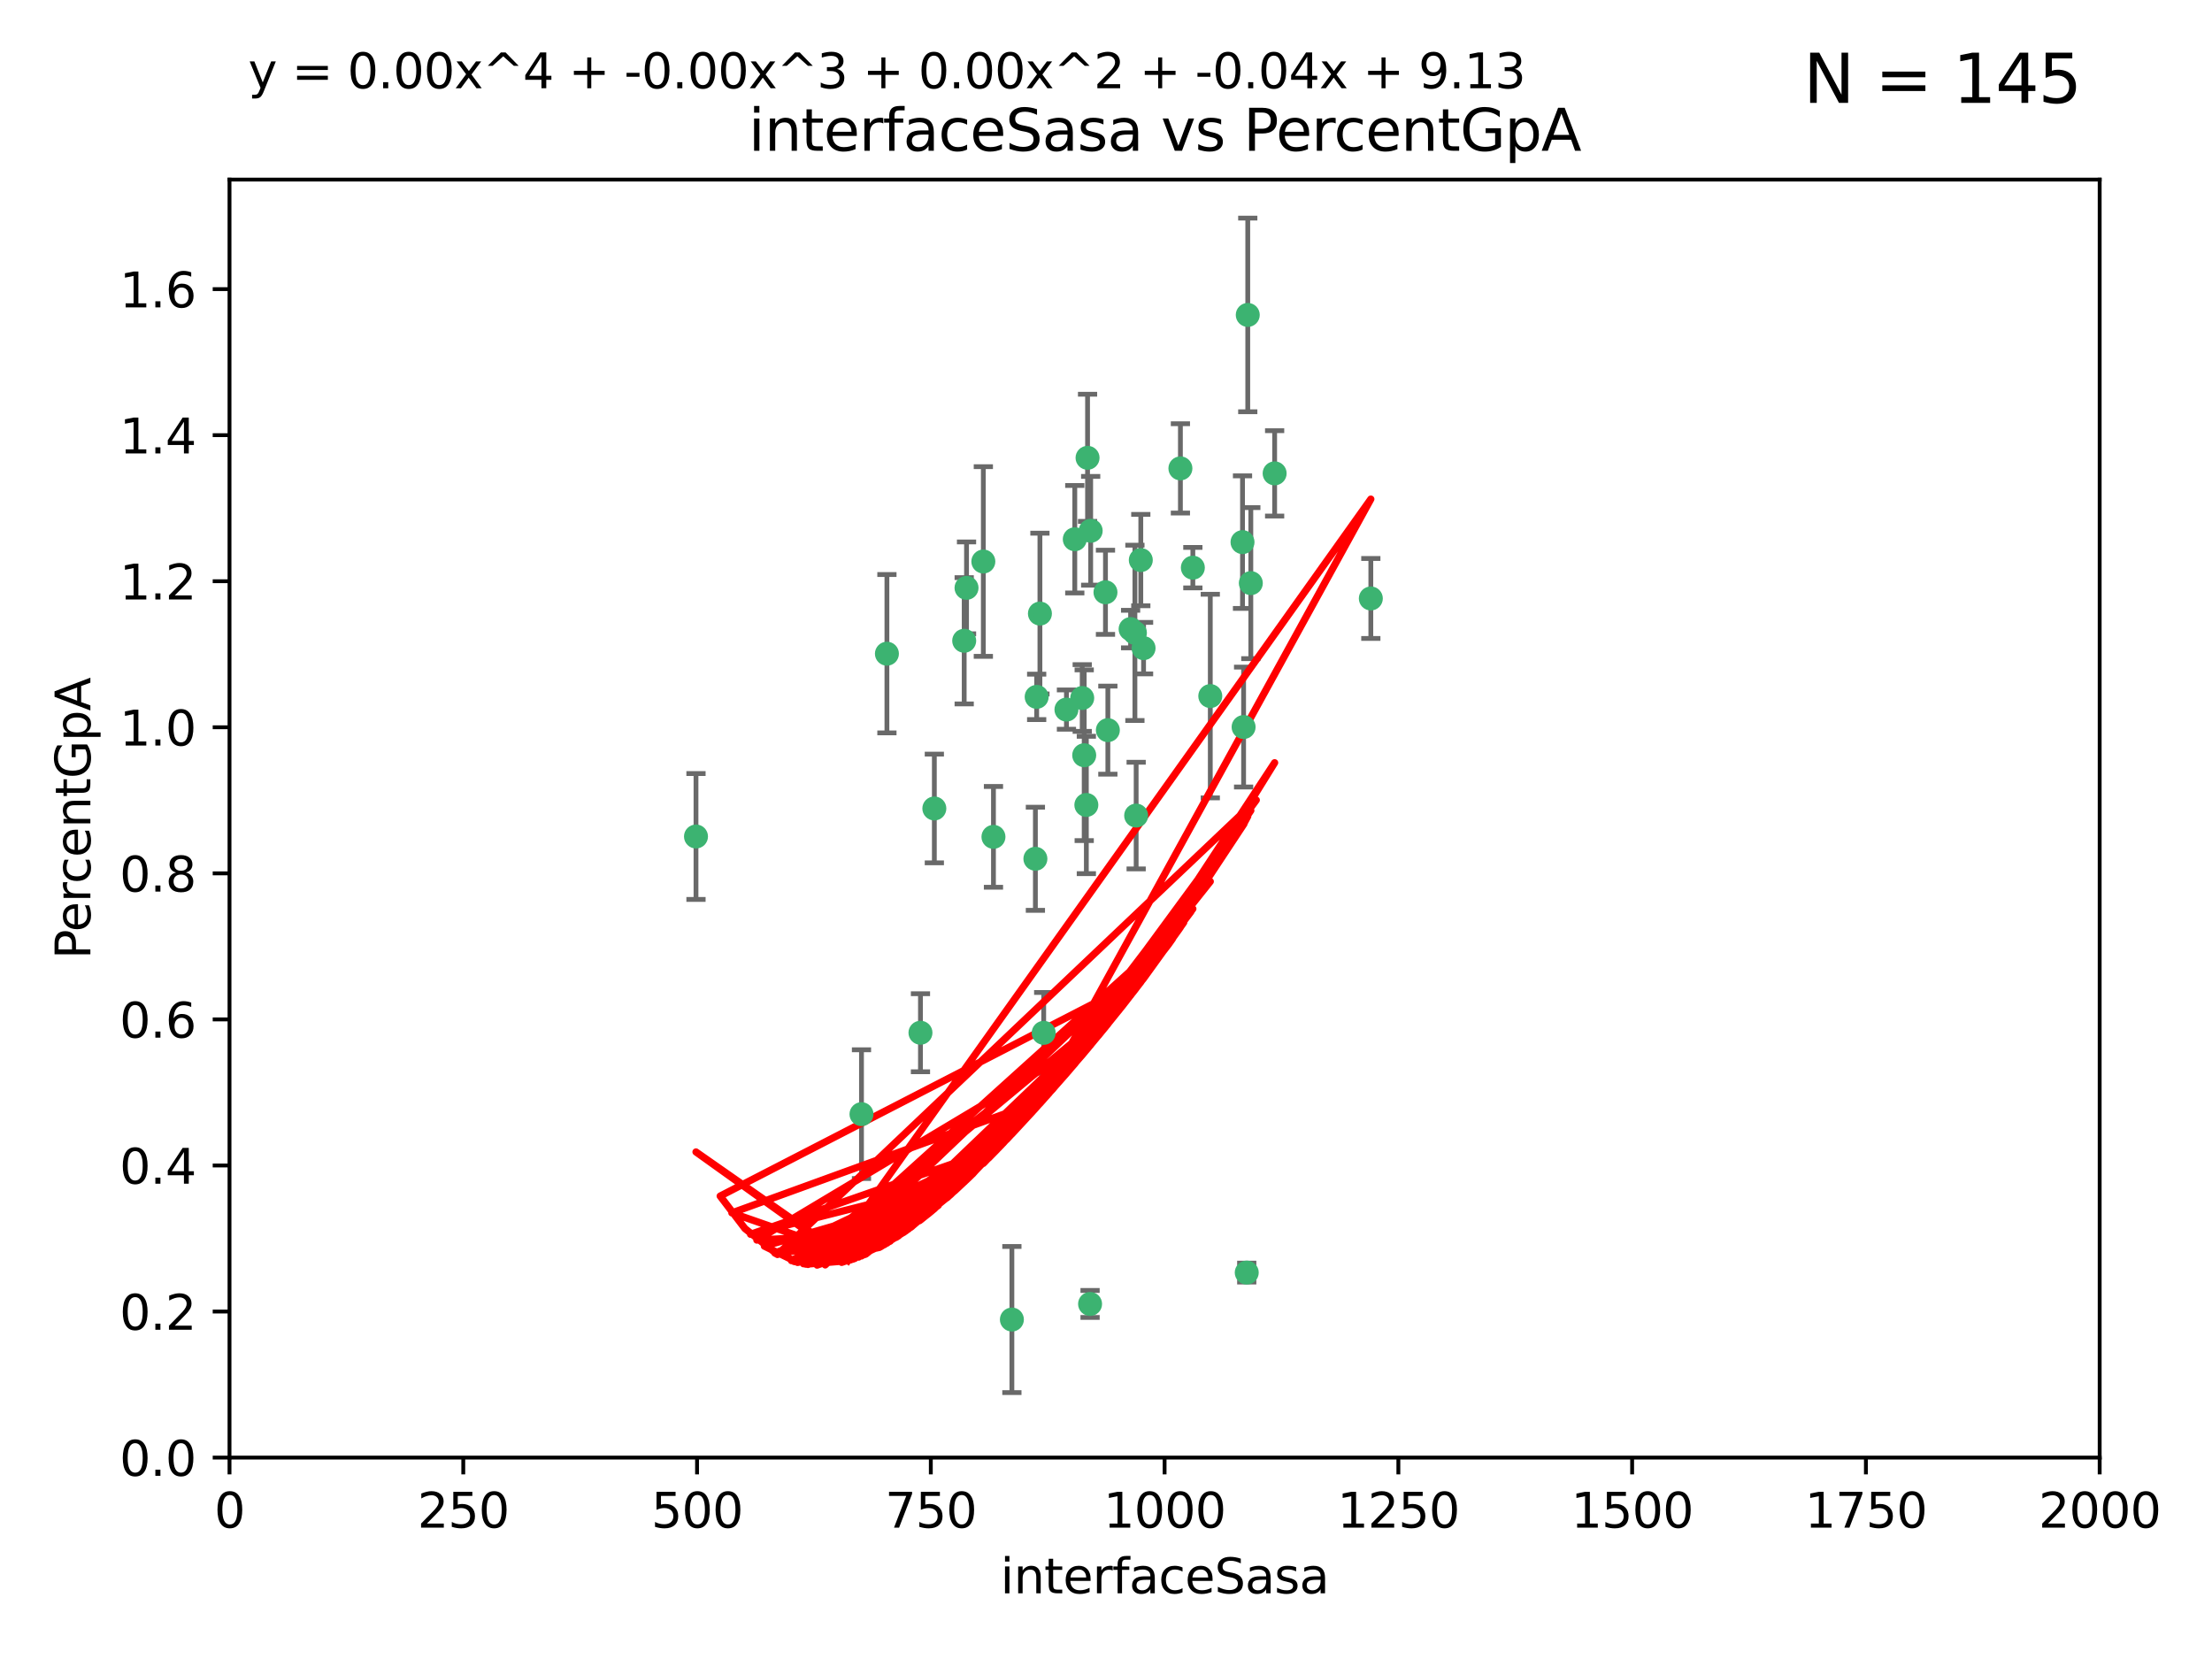 <?xml version="1.0" encoding="utf-8" standalone="no"?>
<!DOCTYPE svg PUBLIC "-//W3C//DTD SVG 1.1//EN"
  "http://www.w3.org/Graphics/SVG/1.1/DTD/svg11.dtd">
<svg xmlns:xlink="http://www.w3.org/1999/xlink" width="460.8pt" height="345.6pt" viewBox="0 0 460.8 345.6" xmlns="http://www.w3.org/2000/svg" version="1.1">
 <defs>
  <style type="text/css">*{stroke-linejoin: round; stroke-linecap: butt}</style>
 </defs>
 <g id="figure_1">
  <g id="patch_1">
   <path d="M 0 345.6 
L 460.8 345.6 
L 460.8 0 
L 0 0 
z
" style="fill: #ffffff"/>
  </g>
  <g id="axes_1">
   <g id="patch_2">
    <path d="M 47.81 303.64 
L 437.4 303.64 
L 437.4 37.411 
L 47.81 37.411 
z
" style="fill: #ffffff"/>
   </g>
   <g id="PathCollection_1">
    <defs>
     <path id="m5e279337bb" d="M 0 1.118 
C 0.297 1.118 0.581 1 0.791 0.791 
C 1 0.581 1.118 0.297 1.118 0 
C 1.118 -0.297 1 -0.581 0.791 -0.791 
C 0.581 -1 0.297 -1.118 0 -1.118 
C -0.297 -1.118 -0.581 -1 -0.791 -0.791 
C -1 -0.581 -1.118 -0.297 -1.118 0 
C -1.118 0.297 -1 0.581 -0.791 0.791 
C -0.581 1 -0.297 1.118 0 1.118 
z
" style="stroke: #3cb371"/>
    </defs>
    <g clip-path="url(#pf3e5e3f067)">
     <use xlink:href="#m5e279337bb" x="258.839" y="112.935" style="fill: #3cb371; stroke: #3cb371"/>
     <use xlink:href="#m5e279337bb" x="235.526" y="131.048" style="fill: #3cb371; stroke: #3cb371"/>
     <use xlink:href="#m5e279337bb" x="265.53" y="98.611" style="fill: #3cb371; stroke: #3cb371"/>
     <use xlink:href="#m5e279337bb" x="225.86" y="157.33" style="fill: #3cb371; stroke: #3cb371"/>
     <use xlink:href="#m5e279337bb" x="259.065" y="151.457" style="fill: #3cb371; stroke: #3cb371"/>
     <use xlink:href="#m5e279337bb" x="259.932" y="65.606" style="fill: #3cb371; stroke: #3cb371"/>
     <use xlink:href="#m5e279337bb" x="216.635" y="127.82" style="fill: #3cb371; stroke: #3cb371"/>
     <use xlink:href="#m5e279337bb" x="222.161" y="147.818" style="fill: #3cb371; stroke: #3cb371"/>
     <use xlink:href="#m5e279337bb" x="238.226" y="135.021" style="fill: #3cb371; stroke: #3cb371"/>
     <use xlink:href="#m5e279337bb" x="236.422" y="131.834" style="fill: #3cb371; stroke: #3cb371"/>
     <use xlink:href="#m5e279337bb" x="226.558" y="95.371" style="fill: #3cb371; stroke: #3cb371"/>
     <use xlink:href="#m5e279337bb" x="248.492" y="118.255" style="fill: #3cb371; stroke: #3cb371"/>
     <use xlink:href="#m5e279337bb" x="223.897" y="112.334" style="fill: #3cb371; stroke: #3cb371"/>
     <use xlink:href="#m5e279337bb" x="225.446" y="145.408" style="fill: #3cb371; stroke: #3cb371"/>
     <use xlink:href="#m5e279337bb" x="230.29" y="123.385" style="fill: #3cb371; stroke: #3cb371"/>
     <use xlink:href="#m5e279337bb" x="200.86" y="133.482" style="fill: #3cb371; stroke: #3cb371"/>
     <use xlink:href="#m5e279337bb" x="217.42" y="215.161" style="fill: #3cb371; stroke: #3cb371"/>
     <use xlink:href="#m5e279337bb" x="237.649" y="116.673" style="fill: #3cb371; stroke: #3cb371"/>
     <use xlink:href="#m5e279337bb" x="259.72" y="265.1" style="fill: #3cb371; stroke: #3cb371"/>
     <use xlink:href="#m5e279337bb" x="204.848" y="116.973" style="fill: #3cb371; stroke: #3cb371"/>
     <use xlink:href="#m5e279337bb" x="245.901" y="97.572" style="fill: #3cb371; stroke: #3cb371"/>
     <use xlink:href="#m5e279337bb" x="285.569" y="124.669" style="fill: #3cb371; stroke: #3cb371"/>
     <use xlink:href="#m5e279337bb" x="215.957" y="145.171" style="fill: #3cb371; stroke: #3cb371"/>
     <use xlink:href="#m5e279337bb" x="194.641" y="168.419" style="fill: #3cb371; stroke: #3cb371"/>
     <use xlink:href="#m5e279337bb" x="191.75" y="215.139" style="fill: #3cb371; stroke: #3cb371"/>
     <use xlink:href="#m5e279337bb" x="184.761" y="136.178" style="fill: #3cb371; stroke: #3cb371"/>
     <use xlink:href="#m5e279337bb" x="215.692" y="178.897" style="fill: #3cb371; stroke: #3cb371"/>
     <use xlink:href="#m5e279337bb" x="227.208" y="110.571" style="fill: #3cb371; stroke: #3cb371"/>
     <use xlink:href="#m5e279337bb" x="260.569" y="121.476" style="fill: #3cb371; stroke: #3cb371"/>
     <use xlink:href="#m5e279337bb" x="227.082" y="271.637" style="fill: #3cb371; stroke: #3cb371"/>
     <use xlink:href="#m5e279337bb" x="230.787" y="152.103" style="fill: #3cb371; stroke: #3cb371"/>
     <use xlink:href="#m5e279337bb" x="236.683" y="169.899" style="fill: #3cb371; stroke: #3cb371"/>
     <use xlink:href="#m5e279337bb" x="206.956" y="174.332" style="fill: #3cb371; stroke: #3cb371"/>
     <use xlink:href="#m5e279337bb" x="210.795" y="274.884" style="fill: #3cb371; stroke: #3cb371"/>
     <use xlink:href="#m5e279337bb" x="179.464" y="232.101" style="fill: #3cb371; stroke: #3cb371"/>
     <use xlink:href="#m5e279337bb" x="226.307" y="167.688" style="fill: #3cb371; stroke: #3cb371"/>
     <use xlink:href="#m5e279337bb" x="201.345" y="122.465" style="fill: #3cb371; stroke: #3cb371"/>
     <use xlink:href="#m5e279337bb" x="252.125" y="145.004" style="fill: #3cb371; stroke: #3cb371"/>
     <use xlink:href="#m5e279337bb" x="144.987" y="174.257" style="fill: #3cb371; stroke: #3cb371"/>
    </g>
   </g>
   <g id="matplotlib.axis_1">
    <g id="xtick_1">
     <g id="line2d_1">
      <defs>
       <path id="mf5bcecf9ff" d="M 0 0 
L 0 3.5 
" style="stroke: #000000; stroke-width: 0.8"/>
      </defs>
      <g>
       <use xlink:href="#mf5bcecf9ff" x="47.81" y="303.64" style="stroke: #000000; stroke-width: 0.8"/>
      </g>
     </g>
     <g id="text_1">
      <!-- 0 -->
      <g transform="translate(44.629 318.238)scale(0.1 -0.1)">
       <defs>
        <path id="DejaVuSans-30" d="M 2034 4250 
Q 1547 4250 1301 3770 
Q 1056 3291 1056 2328 
Q 1056 1369 1301 889 
Q 1547 409 2034 409 
Q 2525 409 2770 889 
Q 3016 1369 3016 2328 
Q 3016 3291 2770 3770 
Q 2525 4250 2034 4250 
z
M 2034 4750 
Q 2819 4750 3233 4129 
Q 3647 3509 3647 2328 
Q 3647 1150 3233 529 
Q 2819 -91 2034 -91 
Q 1250 -91 836 529 
Q 422 1150 422 2328 
Q 422 3509 836 4129 
Q 1250 4750 2034 4750 
z
" transform="scale(0.016)"/>
       </defs>
       <use xlink:href="#DejaVuSans-30"/>
      </g>
     </g>
    </g>
    <g id="xtick_2">
     <g id="line2d_2">
      <g>
       <use xlink:href="#mf5bcecf9ff" x="96.509" y="303.64" style="stroke: #000000; stroke-width: 0.8"/>
      </g>
     </g>
     <g id="text_2">
      <!-- 250 -->
      <g transform="translate(86.965 318.238)scale(0.1 -0.1)">
       <defs>
        <path id="DejaVuSans-32" d="M 1228 531 
L 3431 531 
L 3431 0 
L 469 0 
L 469 531 
Q 828 903 1448 1529 
Q 2069 2156 2228 2338 
Q 2531 2678 2651 2914 
Q 2772 3150 2772 3378 
Q 2772 3750 2511 3984 
Q 2250 4219 1831 4219 
Q 1534 4219 1204 4116 
Q 875 4013 500 3803 
L 500 4441 
Q 881 4594 1212 4672 
Q 1544 4750 1819 4750 
Q 2544 4750 2975 4387 
Q 3406 4025 3406 3419 
Q 3406 3131 3298 2873 
Q 3191 2616 2906 2266 
Q 2828 2175 2409 1742 
Q 1991 1309 1228 531 
z
" transform="scale(0.016)"/>
        <path id="DejaVuSans-35" d="M 691 4666 
L 3169 4666 
L 3169 4134 
L 1269 4134 
L 1269 2991 
Q 1406 3038 1543 3061 
Q 1681 3084 1819 3084 
Q 2600 3084 3056 2656 
Q 3513 2228 3513 1497 
Q 3513 744 3044 326 
Q 2575 -91 1722 -91 
Q 1428 -91 1123 -41 
Q 819 9 494 109 
L 494 744 
Q 775 591 1075 516 
Q 1375 441 1709 441 
Q 2250 441 2565 725 
Q 2881 1009 2881 1497 
Q 2881 1984 2565 2268 
Q 2250 2553 1709 2553 
Q 1456 2553 1204 2497 
Q 953 2441 691 2322 
L 691 4666 
z
" transform="scale(0.016)"/>
       </defs>
       <use xlink:href="#DejaVuSans-32"/>
       <use xlink:href="#DejaVuSans-35" x="63.623"/>
       <use xlink:href="#DejaVuSans-30" x="127.246"/>
      </g>
     </g>
    </g>
    <g id="xtick_3">
     <g id="line2d_3">
      <g>
       <use xlink:href="#mf5bcecf9ff" x="145.208" y="303.64" style="stroke: #000000; stroke-width: 0.8"/>
      </g>
     </g>
     <g id="text_3">
      <!-- 500 -->
      <g transform="translate(135.664 318.238)scale(0.1 -0.1)">
       <use xlink:href="#DejaVuSans-35"/>
       <use xlink:href="#DejaVuSans-30" x="63.623"/>
       <use xlink:href="#DejaVuSans-30" x="127.246"/>
      </g>
     </g>
    </g>
    <g id="xtick_4">
     <g id="line2d_4">
      <g>
       <use xlink:href="#mf5bcecf9ff" x="193.906" y="303.64" style="stroke: #000000; stroke-width: 0.8"/>
      </g>
     </g>
     <g id="text_4">
      <!-- 750 -->
      <g transform="translate(184.363 318.238)scale(0.1 -0.1)">
       <defs>
        <path id="DejaVuSans-37" d="M 525 4666 
L 3525 4666 
L 3525 4397 
L 1831 0 
L 1172 0 
L 2766 4134 
L 525 4134 
L 525 4666 
z
" transform="scale(0.016)"/>
       </defs>
       <use xlink:href="#DejaVuSans-37"/>
       <use xlink:href="#DejaVuSans-35" x="63.623"/>
       <use xlink:href="#DejaVuSans-30" x="127.246"/>
      </g>
     </g>
    </g>
    <g id="xtick_5">
     <g id="line2d_5">
      <g>
       <use xlink:href="#mf5bcecf9ff" x="242.605" y="303.64" style="stroke: #000000; stroke-width: 0.8"/>
      </g>
     </g>
     <g id="text_5">
      <!-- 1000 -->
      <g transform="translate(229.88 318.238)scale(0.1 -0.1)">
       <defs>
        <path id="DejaVuSans-31" d="M 794 531 
L 1825 531 
L 1825 4091 
L 703 3866 
L 703 4441 
L 1819 4666 
L 2450 4666 
L 2450 531 
L 3481 531 
L 3481 0 
L 794 0 
L 794 531 
z
" transform="scale(0.016)"/>
       </defs>
       <use xlink:href="#DejaVuSans-31"/>
       <use xlink:href="#DejaVuSans-30" x="63.623"/>
       <use xlink:href="#DejaVuSans-30" x="127.246"/>
       <use xlink:href="#DejaVuSans-30" x="190.869"/>
      </g>
     </g>
    </g>
    <g id="xtick_6">
     <g id="line2d_6">
      <g>
       <use xlink:href="#mf5bcecf9ff" x="291.304" y="303.64" style="stroke: #000000; stroke-width: 0.8"/>
      </g>
     </g>
     <g id="text_6">
      <!-- 1250 -->
      <g transform="translate(278.579 318.238)scale(0.1 -0.1)">
       <use xlink:href="#DejaVuSans-31"/>
       <use xlink:href="#DejaVuSans-32" x="63.623"/>
       <use xlink:href="#DejaVuSans-35" x="127.246"/>
       <use xlink:href="#DejaVuSans-30" x="190.869"/>
      </g>
     </g>
    </g>
    <g id="xtick_7">
     <g id="line2d_7">
      <g>
       <use xlink:href="#mf5bcecf9ff" x="340.002" y="303.64" style="stroke: #000000; stroke-width: 0.8"/>
      </g>
     </g>
     <g id="text_7">
      <!-- 1500 -->
      <g transform="translate(327.277 318.238)scale(0.1 -0.1)">
       <use xlink:href="#DejaVuSans-31"/>
       <use xlink:href="#DejaVuSans-35" x="63.623"/>
       <use xlink:href="#DejaVuSans-30" x="127.246"/>
       <use xlink:href="#DejaVuSans-30" x="190.869"/>
      </g>
     </g>
    </g>
    <g id="xtick_8">
     <g id="line2d_8">
      <g>
       <use xlink:href="#mf5bcecf9ff" x="388.701" y="303.64" style="stroke: #000000; stroke-width: 0.8"/>
      </g>
     </g>
     <g id="text_8">
      <!-- 1750 -->
      <g transform="translate(375.976 318.238)scale(0.1 -0.1)">
       <use xlink:href="#DejaVuSans-31"/>
       <use xlink:href="#DejaVuSans-37" x="63.623"/>
       <use xlink:href="#DejaVuSans-35" x="127.246"/>
       <use xlink:href="#DejaVuSans-30" x="190.869"/>
      </g>
     </g>
    </g>
    <g id="xtick_9">
     <g id="line2d_9">
      <g>
       <use xlink:href="#mf5bcecf9ff" x="437.4" y="303.64" style="stroke: #000000; stroke-width: 0.8"/>
      </g>
     </g>
     <g id="text_9">
      <!-- 2000 -->
      <g transform="translate(424.675 318.238)scale(0.1 -0.1)">
       <use xlink:href="#DejaVuSans-32"/>
       <use xlink:href="#DejaVuSans-30" x="63.623"/>
       <use xlink:href="#DejaVuSans-30" x="127.246"/>
       <use xlink:href="#DejaVuSans-30" x="190.869"/>
      </g>
     </g>
    </g>
    <g id="text_10">
     <!-- interfaceSasa -->
     <g transform="translate(208.398 331.917)scale(0.1 -0.1)">
      <defs>
       <path id="DejaVuSans-69" d="M 603 3500 
L 1178 3500 
L 1178 0 
L 603 0 
L 603 3500 
z
M 603 4863 
L 1178 4863 
L 1178 4134 
L 603 4134 
L 603 4863 
z
" transform="scale(0.016)"/>
       <path id="DejaVuSans-6e" d="M 3513 2113 
L 3513 0 
L 2938 0 
L 2938 2094 
Q 2938 2591 2744 2837 
Q 2550 3084 2163 3084 
Q 1697 3084 1428 2787 
Q 1159 2491 1159 1978 
L 1159 0 
L 581 0 
L 581 3500 
L 1159 3500 
L 1159 2956 
Q 1366 3272 1645 3428 
Q 1925 3584 2291 3584 
Q 2894 3584 3203 3211 
Q 3513 2838 3513 2113 
z
" transform="scale(0.016)"/>
       <path id="DejaVuSans-74" d="M 1172 4494 
L 1172 3500 
L 2356 3500 
L 2356 3053 
L 1172 3053 
L 1172 1153 
Q 1172 725 1289 603 
Q 1406 481 1766 481 
L 2356 481 
L 2356 0 
L 1766 0 
Q 1100 0 847 248 
Q 594 497 594 1153 
L 594 3053 
L 172 3053 
L 172 3500 
L 594 3500 
L 594 4494 
L 1172 4494 
z
" transform="scale(0.016)"/>
       <path id="DejaVuSans-65" d="M 3597 1894 
L 3597 1613 
L 953 1613 
Q 991 1019 1311 708 
Q 1631 397 2203 397 
Q 2534 397 2845 478 
Q 3156 559 3463 722 
L 3463 178 
Q 3153 47 2828 -22 
Q 2503 -91 2169 -91 
Q 1331 -91 842 396 
Q 353 884 353 1716 
Q 353 2575 817 3079 
Q 1281 3584 2069 3584 
Q 2775 3584 3186 3129 
Q 3597 2675 3597 1894 
z
M 3022 2063 
Q 3016 2534 2758 2815 
Q 2500 3097 2075 3097 
Q 1594 3097 1305 2825 
Q 1016 2553 972 2059 
L 3022 2063 
z
" transform="scale(0.016)"/>
       <path id="DejaVuSans-72" d="M 2631 2963 
Q 2534 3019 2420 3045 
Q 2306 3072 2169 3072 
Q 1681 3072 1420 2755 
Q 1159 2438 1159 1844 
L 1159 0 
L 581 0 
L 581 3500 
L 1159 3500 
L 1159 2956 
Q 1341 3275 1631 3429 
Q 1922 3584 2338 3584 
Q 2397 3584 2469 3576 
Q 2541 3569 2628 3553 
L 2631 2963 
z
" transform="scale(0.016)"/>
       <path id="DejaVuSans-66" d="M 2375 4863 
L 2375 4384 
L 1825 4384 
Q 1516 4384 1395 4259 
Q 1275 4134 1275 3809 
L 1275 3500 
L 2222 3500 
L 2222 3053 
L 1275 3053 
L 1275 0 
L 697 0 
L 697 3053 
L 147 3053 
L 147 3500 
L 697 3500 
L 697 3744 
Q 697 4328 969 4595 
Q 1241 4863 1831 4863 
L 2375 4863 
z
" transform="scale(0.016)"/>
       <path id="DejaVuSans-61" d="M 2194 1759 
Q 1497 1759 1228 1600 
Q 959 1441 959 1056 
Q 959 750 1161 570 
Q 1363 391 1709 391 
Q 2188 391 2477 730 
Q 2766 1069 2766 1631 
L 2766 1759 
L 2194 1759 
z
M 3341 1997 
L 3341 0 
L 2766 0 
L 2766 531 
Q 2569 213 2275 61 
Q 1981 -91 1556 -91 
Q 1019 -91 701 211 
Q 384 513 384 1019 
Q 384 1609 779 1909 
Q 1175 2209 1959 2209 
L 2766 2209 
L 2766 2266 
Q 2766 2663 2505 2880 
Q 2244 3097 1772 3097 
Q 1472 3097 1187 3025 
Q 903 2953 641 2809 
L 641 3341 
Q 956 3463 1253 3523 
Q 1550 3584 1831 3584 
Q 2591 3584 2966 3190 
Q 3341 2797 3341 1997 
z
" transform="scale(0.016)"/>
       <path id="DejaVuSans-63" d="M 3122 3366 
L 3122 2828 
Q 2878 2963 2633 3030 
Q 2388 3097 2138 3097 
Q 1578 3097 1268 2742 
Q 959 2388 959 1747 
Q 959 1106 1268 751 
Q 1578 397 2138 397 
Q 2388 397 2633 464 
Q 2878 531 3122 666 
L 3122 134 
Q 2881 22 2623 -34 
Q 2366 -91 2075 -91 
Q 1284 -91 818 406 
Q 353 903 353 1747 
Q 353 2603 823 3093 
Q 1294 3584 2113 3584 
Q 2378 3584 2631 3529 
Q 2884 3475 3122 3366 
z
" transform="scale(0.016)"/>
       <path id="DejaVuSans-53" d="M 3425 4513 
L 3425 3897 
Q 3066 4069 2747 4153 
Q 2428 4238 2131 4238 
Q 1616 4238 1336 4038 
Q 1056 3838 1056 3469 
Q 1056 3159 1242 3001 
Q 1428 2844 1947 2747 
L 2328 2669 
Q 3034 2534 3370 2195 
Q 3706 1856 3706 1288 
Q 3706 609 3251 259 
Q 2797 -91 1919 -91 
Q 1588 -91 1214 -16 
Q 841 59 441 206 
L 441 856 
Q 825 641 1194 531 
Q 1563 422 1919 422 
Q 2459 422 2753 634 
Q 3047 847 3047 1241 
Q 3047 1584 2836 1778 
Q 2625 1972 2144 2069 
L 1759 2144 
Q 1053 2284 737 2584 
Q 422 2884 422 3419 
Q 422 4038 858 4394 
Q 1294 4750 2059 4750 
Q 2388 4750 2728 4690 
Q 3069 4631 3425 4513 
z
" transform="scale(0.016)"/>
       <path id="DejaVuSans-73" d="M 2834 3397 
L 2834 2853 
Q 2591 2978 2328 3040 
Q 2066 3103 1784 3103 
Q 1356 3103 1142 2972 
Q 928 2841 928 2578 
Q 928 2378 1081 2264 
Q 1234 2150 1697 2047 
L 1894 2003 
Q 2506 1872 2764 1633 
Q 3022 1394 3022 966 
Q 3022 478 2636 193 
Q 2250 -91 1575 -91 
Q 1294 -91 989 -36 
Q 684 19 347 128 
L 347 722 
Q 666 556 975 473 
Q 1284 391 1588 391 
Q 1994 391 2212 530 
Q 2431 669 2431 922 
Q 2431 1156 2273 1281 
Q 2116 1406 1581 1522 
L 1381 1569 
Q 847 1681 609 1914 
Q 372 2147 372 2553 
Q 372 3047 722 3315 
Q 1072 3584 1716 3584 
Q 2034 3584 2315 3537 
Q 2597 3491 2834 3397 
z
" transform="scale(0.016)"/>
      </defs>
      <use xlink:href="#DejaVuSans-69"/>
      <use xlink:href="#DejaVuSans-6e" x="27.783"/>
      <use xlink:href="#DejaVuSans-74" x="91.162"/>
      <use xlink:href="#DejaVuSans-65" x="130.371"/>
      <use xlink:href="#DejaVuSans-72" x="191.895"/>
      <use xlink:href="#DejaVuSans-66" x="233.008"/>
      <use xlink:href="#DejaVuSans-61" x="268.213"/>
      <use xlink:href="#DejaVuSans-63" x="329.492"/>
      <use xlink:href="#DejaVuSans-65" x="384.473"/>
      <use xlink:href="#DejaVuSans-53" x="445.996"/>
      <use xlink:href="#DejaVuSans-61" x="509.473"/>
      <use xlink:href="#DejaVuSans-73" x="570.752"/>
      <use xlink:href="#DejaVuSans-61" x="622.852"/>
     </g>
    </g>
   </g>
   <g id="matplotlib.axis_2">
    <g id="ytick_1">
     <g id="line2d_10">
      <defs>
       <path id="m196a9cea16" d="M 0 0 
L -3.5 0 
" style="stroke: #000000; stroke-width: 0.8"/>
      </defs>
      <g>
       <use xlink:href="#m196a9cea16" x="47.81" y="303.64" style="stroke: #000000; stroke-width: 0.8"/>
      </g>
     </g>
     <g id="text_11">
      <!-- 0.0 -->
      <g transform="translate(24.907 307.439)scale(0.1 -0.1)">
       <defs>
        <path id="DejaVuSans-2e" d="M 684 794 
L 1344 794 
L 1344 0 
L 684 0 
L 684 794 
z
" transform="scale(0.016)"/>
       </defs>
       <use xlink:href="#DejaVuSans-30"/>
       <use xlink:href="#DejaVuSans-2e" x="63.623"/>
       <use xlink:href="#DejaVuSans-30" x="95.41"/>
      </g>
     </g>
    </g>
    <g id="ytick_2">
     <g id="line2d_11">
      <g>
       <use xlink:href="#m196a9cea16" x="47.81" y="273.214" style="stroke: #000000; stroke-width: 0.8"/>
      </g>
     </g>
     <g id="text_12">
      <!-- 0.2 -->
      <g transform="translate(24.907 277.013)scale(0.1 -0.1)">
       <use xlink:href="#DejaVuSans-30"/>
       <use xlink:href="#DejaVuSans-2e" x="63.623"/>
       <use xlink:href="#DejaVuSans-32" x="95.41"/>
      </g>
     </g>
    </g>
    <g id="ytick_3">
     <g id="line2d_12">
      <g>
       <use xlink:href="#m196a9cea16" x="47.81" y="242.788" style="stroke: #000000; stroke-width: 0.8"/>
      </g>
     </g>
     <g id="text_13">
      <!-- 0.4 -->
      <g transform="translate(24.907 246.587)scale(0.1 -0.1)">
       <defs>
        <path id="DejaVuSans-34" d="M 2419 4116 
L 825 1625 
L 2419 1625 
L 2419 4116 
z
M 2253 4666 
L 3047 4666 
L 3047 1625 
L 3713 1625 
L 3713 1100 
L 3047 1100 
L 3047 0 
L 2419 0 
L 2419 1100 
L 313 1100 
L 313 1709 
L 2253 4666 
z
" transform="scale(0.016)"/>
       </defs>
       <use xlink:href="#DejaVuSans-30"/>
       <use xlink:href="#DejaVuSans-2e" x="63.623"/>
       <use xlink:href="#DejaVuSans-34" x="95.41"/>
      </g>
     </g>
    </g>
    <g id="ytick_4">
     <g id="line2d_13">
      <g>
       <use xlink:href="#m196a9cea16" x="47.81" y="212.362" style="stroke: #000000; stroke-width: 0.8"/>
      </g>
     </g>
     <g id="text_14">
      <!-- 0.6 -->
      <g transform="translate(24.907 216.161)scale(0.1 -0.1)">
       <defs>
        <path id="DejaVuSans-36" d="M 2113 2584 
Q 1688 2584 1439 2293 
Q 1191 2003 1191 1497 
Q 1191 994 1439 701 
Q 1688 409 2113 409 
Q 2538 409 2786 701 
Q 3034 994 3034 1497 
Q 3034 2003 2786 2293 
Q 2538 2584 2113 2584 
z
M 3366 4563 
L 3366 3988 
Q 3128 4100 2886 4159 
Q 2644 4219 2406 4219 
Q 1781 4219 1451 3797 
Q 1122 3375 1075 2522 
Q 1259 2794 1537 2939 
Q 1816 3084 2150 3084 
Q 2853 3084 3261 2657 
Q 3669 2231 3669 1497 
Q 3669 778 3244 343 
Q 2819 -91 2113 -91 
Q 1303 -91 875 529 
Q 447 1150 447 2328 
Q 447 3434 972 4092 
Q 1497 4750 2381 4750 
Q 2619 4750 2861 4703 
Q 3103 4656 3366 4563 
z
" transform="scale(0.016)"/>
       </defs>
       <use xlink:href="#DejaVuSans-30"/>
       <use xlink:href="#DejaVuSans-2e" x="63.623"/>
       <use xlink:href="#DejaVuSans-36" x="95.41"/>
      </g>
     </g>
    </g>
    <g id="ytick_5">
     <g id="line2d_14">
      <g>
       <use xlink:href="#m196a9cea16" x="47.81" y="181.935" style="stroke: #000000; stroke-width: 0.8"/>
      </g>
     </g>
     <g id="text_15">
      <!-- 0.8 -->
      <g transform="translate(24.907 185.735)scale(0.1 -0.1)">
       <defs>
        <path id="DejaVuSans-38" d="M 2034 2216 
Q 1584 2216 1326 1975 
Q 1069 1734 1069 1313 
Q 1069 891 1326 650 
Q 1584 409 2034 409 
Q 2484 409 2743 651 
Q 3003 894 3003 1313 
Q 3003 1734 2745 1975 
Q 2488 2216 2034 2216 
z
M 1403 2484 
Q 997 2584 770 2862 
Q 544 3141 544 3541 
Q 544 4100 942 4425 
Q 1341 4750 2034 4750 
Q 2731 4750 3128 4425 
Q 3525 4100 3525 3541 
Q 3525 3141 3298 2862 
Q 3072 2584 2669 2484 
Q 3125 2378 3379 2068 
Q 3634 1759 3634 1313 
Q 3634 634 3220 271 
Q 2806 -91 2034 -91 
Q 1263 -91 848 271 
Q 434 634 434 1313 
Q 434 1759 690 2068 
Q 947 2378 1403 2484 
z
M 1172 3481 
Q 1172 3119 1398 2916 
Q 1625 2713 2034 2713 
Q 2441 2713 2670 2916 
Q 2900 3119 2900 3481 
Q 2900 3844 2670 4047 
Q 2441 4250 2034 4250 
Q 1625 4250 1398 4047 
Q 1172 3844 1172 3481 
z
" transform="scale(0.016)"/>
       </defs>
       <use xlink:href="#DejaVuSans-30"/>
       <use xlink:href="#DejaVuSans-2e" x="63.623"/>
       <use xlink:href="#DejaVuSans-38" x="95.41"/>
      </g>
     </g>
    </g>
    <g id="ytick_6">
     <g id="line2d_15">
      <g>
       <use xlink:href="#m196a9cea16" x="47.81" y="151.509" style="stroke: #000000; stroke-width: 0.8"/>
      </g>
     </g>
     <g id="text_16">
      <!-- 1.0 -->
      <g transform="translate(24.907 155.308)scale(0.1 -0.1)">
       <use xlink:href="#DejaVuSans-31"/>
       <use xlink:href="#DejaVuSans-2e" x="63.623"/>
       <use xlink:href="#DejaVuSans-30" x="95.41"/>
      </g>
     </g>
    </g>
    <g id="ytick_7">
     <g id="line2d_16">
      <g>
       <use xlink:href="#m196a9cea16" x="47.81" y="121.083" style="stroke: #000000; stroke-width: 0.8"/>
      </g>
     </g>
     <g id="text_17">
      <!-- 1.2 -->
      <g transform="translate(24.907 124.882)scale(0.1 -0.1)">
       <use xlink:href="#DejaVuSans-31"/>
       <use xlink:href="#DejaVuSans-2e" x="63.623"/>
       <use xlink:href="#DejaVuSans-32" x="95.41"/>
      </g>
     </g>
    </g>
    <g id="ytick_8">
     <g id="line2d_17">
      <g>
       <use xlink:href="#m196a9cea16" x="47.81" y="90.657" style="stroke: #000000; stroke-width: 0.8"/>
      </g>
     </g>
     <g id="text_18">
      <!-- 1.4 -->
      <g transform="translate(24.907 94.456)scale(0.1 -0.1)">
       <use xlink:href="#DejaVuSans-31"/>
       <use xlink:href="#DejaVuSans-2e" x="63.623"/>
       <use xlink:href="#DejaVuSans-34" x="95.41"/>
      </g>
     </g>
    </g>
    <g id="ytick_9">
     <g id="line2d_18">
      <g>
       <use xlink:href="#m196a9cea16" x="47.81" y="60.231" style="stroke: #000000; stroke-width: 0.8"/>
      </g>
     </g>
     <g id="text_19">
      <!-- 1.6 -->
      <g transform="translate(24.907 64.03)scale(0.1 -0.1)">
       <use xlink:href="#DejaVuSans-31"/>
       <use xlink:href="#DejaVuSans-2e" x="63.623"/>
       <use xlink:href="#DejaVuSans-36" x="95.41"/>
      </g>
     </g>
    </g>
    <g id="text_20">
     <!-- PercentGpA -->
     <g transform="translate(18.827 199.802)rotate(-90)scale(0.1 -0.1)">
      <defs>
       <path id="DejaVuSans-50" d="M 1259 4147 
L 1259 2394 
L 2053 2394 
Q 2494 2394 2734 2622 
Q 2975 2850 2975 3272 
Q 2975 3691 2734 3919 
Q 2494 4147 2053 4147 
L 1259 4147 
z
M 628 4666 
L 2053 4666 
Q 2838 4666 3239 4311 
Q 3641 3956 3641 3272 
Q 3641 2581 3239 2228 
Q 2838 1875 2053 1875 
L 1259 1875 
L 1259 0 
L 628 0 
L 628 4666 
z
" transform="scale(0.016)"/>
       <path id="DejaVuSans-47" d="M 3809 666 
L 3809 1919 
L 2778 1919 
L 2778 2438 
L 4434 2438 
L 4434 434 
Q 4069 175 3628 42 
Q 3188 -91 2688 -91 
Q 1594 -91 976 548 
Q 359 1188 359 2328 
Q 359 3472 976 4111 
Q 1594 4750 2688 4750 
Q 3144 4750 3555 4637 
Q 3966 4525 4313 4306 
L 4313 3634 
Q 3963 3931 3569 4081 
Q 3175 4231 2741 4231 
Q 1884 4231 1454 3753 
Q 1025 3275 1025 2328 
Q 1025 1384 1454 906 
Q 1884 428 2741 428 
Q 3075 428 3337 486 
Q 3600 544 3809 666 
z
" transform="scale(0.016)"/>
       <path id="DejaVuSans-70" d="M 1159 525 
L 1159 -1331 
L 581 -1331 
L 581 3500 
L 1159 3500 
L 1159 2969 
Q 1341 3281 1617 3432 
Q 1894 3584 2278 3584 
Q 2916 3584 3314 3078 
Q 3713 2572 3713 1747 
Q 3713 922 3314 415 
Q 2916 -91 2278 -91 
Q 1894 -91 1617 61 
Q 1341 213 1159 525 
z
M 3116 1747 
Q 3116 2381 2855 2742 
Q 2594 3103 2138 3103 
Q 1681 3103 1420 2742 
Q 1159 2381 1159 1747 
Q 1159 1113 1420 752 
Q 1681 391 2138 391 
Q 2594 391 2855 752 
Q 3116 1113 3116 1747 
z
" transform="scale(0.016)"/>
       <path id="DejaVuSans-41" d="M 2188 4044 
L 1331 1722 
L 3047 1722 
L 2188 4044 
z
M 1831 4666 
L 2547 4666 
L 4325 0 
L 3669 0 
L 3244 1197 
L 1141 1197 
L 716 0 
L 50 0 
L 1831 4666 
z
" transform="scale(0.016)"/>
      </defs>
      <use xlink:href="#DejaVuSans-50"/>
      <use xlink:href="#DejaVuSans-65" x="56.678"/>
      <use xlink:href="#DejaVuSans-72" x="118.201"/>
      <use xlink:href="#DejaVuSans-63" x="157.064"/>
      <use xlink:href="#DejaVuSans-65" x="212.045"/>
      <use xlink:href="#DejaVuSans-6e" x="273.568"/>
      <use xlink:href="#DejaVuSans-74" x="336.947"/>
      <use xlink:href="#DejaVuSans-47" x="376.156"/>
      <use xlink:href="#DejaVuSans-70" x="453.646"/>
      <use xlink:href="#DejaVuSans-41" x="517.123"/>
     </g>
    </g>
   </g>
   <g id="LineCollection_1">
    <path d="M 258.839 126.742 
L 258.839 99.128 
" clip-path="url(#pf3e5e3f067)" style="fill: none; stroke: #696969"/>
    <path d="M 235.526 134.958 
L 235.526 127.138 
" clip-path="url(#pf3e5e3f067)" style="fill: none; stroke: #696969"/>
    <path d="M 265.53 107.5 
L 265.53 89.723 
" clip-path="url(#pf3e5e3f067)" style="fill: none; stroke: #696969"/>
    <path d="M 225.86 175.107 
L 225.86 139.552 
" clip-path="url(#pf3e5e3f067)" style="fill: none; stroke: #696969"/>
    <path d="M 259.065 163.945 
L 259.065 138.968 
" clip-path="url(#pf3e5e3f067)" style="fill: none; stroke: #696969"/>
    <path d="M 259.932 85.777 
L 259.932 45.434 
" clip-path="url(#pf3e5e3f067)" style="fill: none; stroke: #696969"/>
    <path d="M 216.635 144.568 
L 216.635 111.073 
" clip-path="url(#pf3e5e3f067)" style="fill: none; stroke: #696969"/>
    <path d="M 222.161 151.909 
L 222.161 143.727 
" clip-path="url(#pf3e5e3f067)" style="fill: none; stroke: #696969"/>
    <path d="M 238.226 140.382 
L 238.226 129.659 
" clip-path="url(#pf3e5e3f067)" style="fill: none; stroke: #696969"/>
    <path d="M 236.422 150.092 
L 236.422 113.575 
" clip-path="url(#pf3e5e3f067)" style="fill: none; stroke: #696969"/>
    <path d="M 226.558 108.615 
L 226.558 82.127 
" clip-path="url(#pf3e5e3f067)" style="fill: none; stroke: #696969"/>
    <path d="M 248.492 122.472 
L 248.492 114.039 
" clip-path="url(#pf3e5e3f067)" style="fill: none; stroke: #696969"/>
    <path d="M 223.897 123.529 
L 223.897 101.139 
" clip-path="url(#pf3e5e3f067)" style="fill: none; stroke: #696969"/>
    <path d="M 225.446 152.361 
L 225.446 138.456 
" clip-path="url(#pf3e5e3f067)" style="fill: none; stroke: #696969"/>
    <path d="M 230.29 132.151 
L 230.29 114.62 
" clip-path="url(#pf3e5e3f067)" style="fill: none; stroke: #696969"/>
    <path d="M 200.86 146.637 
L 200.86 120.327 
" clip-path="url(#pf3e5e3f067)" style="fill: none; stroke: #696969"/>
    <path d="M 217.42 223.572 
L 217.42 206.751 
" clip-path="url(#pf3e5e3f067)" style="fill: none; stroke: #696969"/>
    <path d="M 237.649 126.191 
L 237.649 107.154 
" clip-path="url(#pf3e5e3f067)" style="fill: none; stroke: #696969"/>
    <path d="M 259.72 267.073 
L 259.72 263.128 
" clip-path="url(#pf3e5e3f067)" style="fill: none; stroke: #696969"/>
    <path d="M 204.848 136.73 
L 204.848 97.216 
" clip-path="url(#pf3e5e3f067)" style="fill: none; stroke: #696969"/>
    <path d="M 245.901 106.878 
L 245.901 88.267 
" clip-path="url(#pf3e5e3f067)" style="fill: none; stroke: #696969"/>
    <path d="M 285.569 132.997 
L 285.569 116.341 
" clip-path="url(#pf3e5e3f067)" style="fill: none; stroke: #696969"/>
    <path d="M 215.957 149.901 
L 215.957 140.441 
" clip-path="url(#pf3e5e3f067)" style="fill: none; stroke: #696969"/>
    <path d="M 194.641 179.743 
L 194.641 157.094 
" clip-path="url(#pf3e5e3f067)" style="fill: none; stroke: #696969"/>
    <path d="M 191.75 223.268 
L 191.75 207.01 
" clip-path="url(#pf3e5e3f067)" style="fill: none; stroke: #696969"/>
    <path d="M 184.761 152.672 
L 184.761 119.684 
" clip-path="url(#pf3e5e3f067)" style="fill: none; stroke: #696969"/>
    <path d="M 215.692 189.642 
L 215.692 168.152 
" clip-path="url(#pf3e5e3f067)" style="fill: none; stroke: #696969"/>
    <path d="M 227.208 121.897 
L 227.208 99.245 
" clip-path="url(#pf3e5e3f067)" style="fill: none; stroke: #696969"/>
    <path d="M 260.569 137.206 
L 260.569 105.745 
" clip-path="url(#pf3e5e3f067)" style="fill: none; stroke: #696969"/>
    <path d="M 227.082 274.448 
L 227.082 268.825 
" clip-path="url(#pf3e5e3f067)" style="fill: none; stroke: #696969"/>
    <path d="M 230.787 161.277 
L 230.787 142.929 
" clip-path="url(#pf3e5e3f067)" style="fill: none; stroke: #696969"/>
    <path d="M 236.683 181.006 
L 236.683 158.792 
" clip-path="url(#pf3e5e3f067)" style="fill: none; stroke: #696969"/>
    <path d="M 206.956 184.828 
L 206.956 163.836 
" clip-path="url(#pf3e5e3f067)" style="fill: none; stroke: #696969"/>
    <path d="M 210.795 290.105 
L 210.795 259.662 
" clip-path="url(#pf3e5e3f067)" style="fill: none; stroke: #696969"/>
    <path d="M 179.464 245.512 
L 179.464 218.691 
" clip-path="url(#pf3e5e3f067)" style="fill: none; stroke: #696969"/>
    <path d="M 226.307 181.997 
L 226.307 153.38 
" clip-path="url(#pf3e5e3f067)" style="fill: none; stroke: #696969"/>
    <path d="M 201.345 132.034 
L 201.345 112.895 
" clip-path="url(#pf3e5e3f067)" style="fill: none; stroke: #696969"/>
    <path d="M 252.125 166.212 
L 252.125 123.796 
" clip-path="url(#pf3e5e3f067)" style="fill: none; stroke: #696969"/>
    <path d="M 144.987 187.369 
L 144.987 161.144 
" clip-path="url(#pf3e5e3f067)" style="fill: none; stroke: #696969"/>
   </g>
   <g id="line2d_19">
    <defs>
     <path id="m8f774d542b" d="M 2 0 
L -2 -0 
" style="stroke: #696969"/>
    </defs>
    <g clip-path="url(#pf3e5e3f067)">
     <use xlink:href="#m8f774d542b" x="258.839" y="126.742" style="fill: #696969; stroke: #696969"/>
     <use xlink:href="#m8f774d542b" x="235.526" y="134.958" style="fill: #696969; stroke: #696969"/>
     <use xlink:href="#m8f774d542b" x="265.53" y="107.5" style="fill: #696969; stroke: #696969"/>
     <use xlink:href="#m8f774d542b" x="225.86" y="175.107" style="fill: #696969; stroke: #696969"/>
     <use xlink:href="#m8f774d542b" x="259.065" y="163.945" style="fill: #696969; stroke: #696969"/>
     <use xlink:href="#m8f774d542b" x="259.932" y="85.777" style="fill: #696969; stroke: #696969"/>
     <use xlink:href="#m8f774d542b" x="216.635" y="144.568" style="fill: #696969; stroke: #696969"/>
     <use xlink:href="#m8f774d542b" x="222.161" y="151.909" style="fill: #696969; stroke: #696969"/>
     <use xlink:href="#m8f774d542b" x="238.226" y="140.382" style="fill: #696969; stroke: #696969"/>
     <use xlink:href="#m8f774d542b" x="236.422" y="150.092" style="fill: #696969; stroke: #696969"/>
     <use xlink:href="#m8f774d542b" x="226.558" y="108.615" style="fill: #696969; stroke: #696969"/>
     <use xlink:href="#m8f774d542b" x="248.492" y="122.472" style="fill: #696969; stroke: #696969"/>
     <use xlink:href="#m8f774d542b" x="223.897" y="123.529" style="fill: #696969; stroke: #696969"/>
     <use xlink:href="#m8f774d542b" x="225.446" y="152.361" style="fill: #696969; stroke: #696969"/>
     <use xlink:href="#m8f774d542b" x="230.29" y="132.151" style="fill: #696969; stroke: #696969"/>
     <use xlink:href="#m8f774d542b" x="200.86" y="146.637" style="fill: #696969; stroke: #696969"/>
     <use xlink:href="#m8f774d542b" x="217.42" y="223.572" style="fill: #696969; stroke: #696969"/>
     <use xlink:href="#m8f774d542b" x="237.649" y="126.191" style="fill: #696969; stroke: #696969"/>
     <use xlink:href="#m8f774d542b" x="259.72" y="267.073" style="fill: #696969; stroke: #696969"/>
     <use xlink:href="#m8f774d542b" x="204.848" y="136.73" style="fill: #696969; stroke: #696969"/>
     <use xlink:href="#m8f774d542b" x="245.901" y="106.878" style="fill: #696969; stroke: #696969"/>
     <use xlink:href="#m8f774d542b" x="285.569" y="132.997" style="fill: #696969; stroke: #696969"/>
     <use xlink:href="#m8f774d542b" x="215.957" y="149.901" style="fill: #696969; stroke: #696969"/>
     <use xlink:href="#m8f774d542b" x="194.641" y="179.743" style="fill: #696969; stroke: #696969"/>
     <use xlink:href="#m8f774d542b" x="191.75" y="223.268" style="fill: #696969; stroke: #696969"/>
     <use xlink:href="#m8f774d542b" x="184.761" y="152.672" style="fill: #696969; stroke: #696969"/>
     <use xlink:href="#m8f774d542b" x="215.692" y="189.642" style="fill: #696969; stroke: #696969"/>
     <use xlink:href="#m8f774d542b" x="227.208" y="121.897" style="fill: #696969; stroke: #696969"/>
     <use xlink:href="#m8f774d542b" x="260.569" y="137.206" style="fill: #696969; stroke: #696969"/>
     <use xlink:href="#m8f774d542b" x="227.082" y="274.448" style="fill: #696969; stroke: #696969"/>
     <use xlink:href="#m8f774d542b" x="230.787" y="161.277" style="fill: #696969; stroke: #696969"/>
     <use xlink:href="#m8f774d542b" x="236.683" y="181.006" style="fill: #696969; stroke: #696969"/>
     <use xlink:href="#m8f774d542b" x="206.956" y="184.828" style="fill: #696969; stroke: #696969"/>
     <use xlink:href="#m8f774d542b" x="210.795" y="290.105" style="fill: #696969; stroke: #696969"/>
     <use xlink:href="#m8f774d542b" x="179.464" y="245.512" style="fill: #696969; stroke: #696969"/>
     <use xlink:href="#m8f774d542b" x="226.307" y="181.997" style="fill: #696969; stroke: #696969"/>
     <use xlink:href="#m8f774d542b" x="201.345" y="132.034" style="fill: #696969; stroke: #696969"/>
     <use xlink:href="#m8f774d542b" x="252.125" y="166.212" style="fill: #696969; stroke: #696969"/>
     <use xlink:href="#m8f774d542b" x="144.987" y="187.369" style="fill: #696969; stroke: #696969"/>
    </g>
   </g>
   <g id="line2d_20">
    <g clip-path="url(#pf3e5e3f067)">
     <use xlink:href="#m8f774d542b" x="258.839" y="99.128" style="fill: #696969; stroke: #696969"/>
     <use xlink:href="#m8f774d542b" x="235.526" y="127.138" style="fill: #696969; stroke: #696969"/>
     <use xlink:href="#m8f774d542b" x="265.53" y="89.723" style="fill: #696969; stroke: #696969"/>
     <use xlink:href="#m8f774d542b" x="225.86" y="139.552" style="fill: #696969; stroke: #696969"/>
     <use xlink:href="#m8f774d542b" x="259.065" y="138.968" style="fill: #696969; stroke: #696969"/>
     <use xlink:href="#m8f774d542b" x="259.932" y="45.434" style="fill: #696969; stroke: #696969"/>
     <use xlink:href="#m8f774d542b" x="216.635" y="111.073" style="fill: #696969; stroke: #696969"/>
     <use xlink:href="#m8f774d542b" x="222.161" y="143.727" style="fill: #696969; stroke: #696969"/>
     <use xlink:href="#m8f774d542b" x="238.226" y="129.659" style="fill: #696969; stroke: #696969"/>
     <use xlink:href="#m8f774d542b" x="236.422" y="113.575" style="fill: #696969; stroke: #696969"/>
     <use xlink:href="#m8f774d542b" x="226.558" y="82.127" style="fill: #696969; stroke: #696969"/>
     <use xlink:href="#m8f774d542b" x="248.492" y="114.039" style="fill: #696969; stroke: #696969"/>
     <use xlink:href="#m8f774d542b" x="223.897" y="101.139" style="fill: #696969; stroke: #696969"/>
     <use xlink:href="#m8f774d542b" x="225.446" y="138.456" style="fill: #696969; stroke: #696969"/>
     <use xlink:href="#m8f774d542b" x="230.29" y="114.62" style="fill: #696969; stroke: #696969"/>
     <use xlink:href="#m8f774d542b" x="200.86" y="120.327" style="fill: #696969; stroke: #696969"/>
     <use xlink:href="#m8f774d542b" x="217.42" y="206.751" style="fill: #696969; stroke: #696969"/>
     <use xlink:href="#m8f774d542b" x="237.649" y="107.154" style="fill: #696969; stroke: #696969"/>
     <use xlink:href="#m8f774d542b" x="259.72" y="263.128" style="fill: #696969; stroke: #696969"/>
     <use xlink:href="#m8f774d542b" x="204.848" y="97.216" style="fill: #696969; stroke: #696969"/>
     <use xlink:href="#m8f774d542b" x="245.901" y="88.267" style="fill: #696969; stroke: #696969"/>
     <use xlink:href="#m8f774d542b" x="285.569" y="116.341" style="fill: #696969; stroke: #696969"/>
     <use xlink:href="#m8f774d542b" x="215.957" y="140.441" style="fill: #696969; stroke: #696969"/>
     <use xlink:href="#m8f774d542b" x="194.641" y="157.094" style="fill: #696969; stroke: #696969"/>
     <use xlink:href="#m8f774d542b" x="191.75" y="207.01" style="fill: #696969; stroke: #696969"/>
     <use xlink:href="#m8f774d542b" x="184.761" y="119.684" style="fill: #696969; stroke: #696969"/>
     <use xlink:href="#m8f774d542b" x="215.692" y="168.152" style="fill: #696969; stroke: #696969"/>
     <use xlink:href="#m8f774d542b" x="227.208" y="99.245" style="fill: #696969; stroke: #696969"/>
     <use xlink:href="#m8f774d542b" x="260.569" y="105.745" style="fill: #696969; stroke: #696969"/>
     <use xlink:href="#m8f774d542b" x="227.082" y="268.825" style="fill: #696969; stroke: #696969"/>
     <use xlink:href="#m8f774d542b" x="230.787" y="142.929" style="fill: #696969; stroke: #696969"/>
     <use xlink:href="#m8f774d542b" x="236.683" y="158.792" style="fill: #696969; stroke: #696969"/>
     <use xlink:href="#m8f774d542b" x="206.956" y="163.836" style="fill: #696969; stroke: #696969"/>
     <use xlink:href="#m8f774d542b" x="210.795" y="259.662" style="fill: #696969; stroke: #696969"/>
     <use xlink:href="#m8f774d542b" x="179.464" y="218.691" style="fill: #696969; stroke: #696969"/>
     <use xlink:href="#m8f774d542b" x="226.307" y="153.38" style="fill: #696969; stroke: #696969"/>
     <use xlink:href="#m8f774d542b" x="201.345" y="112.895" style="fill: #696969; stroke: #696969"/>
     <use xlink:href="#m8f774d542b" x="252.125" y="123.796" style="fill: #696969; stroke: #696969"/>
     <use xlink:href="#m8f774d542b" x="144.987" y="161.144" style="fill: #696969; stroke: #696969"/>
    </g>
   </g>
   <g id="line2d_21">
    <path d="M 258.839 172.089 
L 235.526 207.357 
L 265.53 158.891 
L 225.86 219.278 
L 259.065 171.673 
L 259.932 170.061 
L 216.635 229.872 
L 222.161 223.608 
L 238.226 203.833 
L 245.718 193.446 
L 236.422 206.198 
L 226.558 218.448 
L 248.492 189.32 
L 223.897 221.59 
L 215.495 231.134 
L 225.446 219.769 
L 230.29 213.934 
L 200.86 246.236 
L 219.261 226.926 
L 233.732 209.646 
L 237.649 204.594 
L 259.72 170.458 
L 204.848 242.356 
L 245.901 193.179 
L 171.91 263.506 
L 285.569 103.974 
L 215.957 230.624 
L 194.641 251.807 
L 191.75 254.149 
L 243.569 196.529 
L 222.506 223.209 
L 184.761 258.975 
L 200.897 246.201 
L 215.488 231.143 
L 184.217 259.292 
L 225.921 219.206 
L 215.692 230.917 
L 209.644 237.437 
L 222.066 223.718 
L 188.212 256.754 
L 234.601 208.542 
L 189.913 255.541 
L 248.092 189.925 
L 227.125 217.771 
L 260.569 168.857 
L 215.817 230.779 
L 244.251 195.56 
L 243.413 196.749 
L 227.082 217.822 
L 246.594 192.161 
L 208.563 238.567 
L 222.561 223.146 
L 230.787 213.323 
L 192.901 253.238 
L 177.658 262.314 
L 236.683 205.859 
L 206.956 240.225 
L 176.667 262.626 
L 167.932 263.356 
L 236.035 206.701 
L 246.417 192.422 
L 167.796 263.335 
L 207.7 239.461 
L 205.913 241.285 
L 238.134 203.954 
L 208.96 238.153 
L 233.126 210.41 
L 202.602 244.567 
L 189.173 256.078 
L 201.959 245.188 
L 216.746 229.749 
L 168.33 263.411 
L 202.329 244.831 
L 165.575 262.835 
L 233.923 209.404 
L 228.778 215.778 
L 157.663 258.334 
L 188.37 256.645 
L 208.21 238.933 
L 161.629 261.156 
L 187.108 257.502 
L 210.795 236.222 
L 215.088 231.582 
L 208.029 239.121 
L 177.715 262.295 
L 193.232 252.97 
L 194.101 252.258 
L 170.217 263.548 
L 186.74 257.744 
L 214.736 231.969 
L 179.464 261.642 
L 218.522 227.76 
L 202.136 245.018 
L 161.418 261.036 
L 198.042 248.842 
L 217.007 229.458 
L 178.87 261.877 
L 152.46 252.669 
L 217.305 229.126 
L 205.002 242.202 
L 226.41 218.625 
L 183.193 259.864 
L 167.369 263.262 
L 207.476 239.691 
L 218.226 228.093 
L 208.411 238.725 
L 180.358 261.261 
L 175.331 262.98 
L 226.307 218.748 
L 178.03 262.186 
L 201.566 245.565 
L 189.718 255.683 
L 201.345 245.776 
L 156.35 257.126 
L 208.062 239.087 
L 183.383 259.76 
L 164.868 262.611 
L 207.838 239.318 
L 252.125 183.633 
L 197.97 248.907 
L 188.717 256.402 
L 183.389 259.757 
L 195.467 251.107 
L 184.211 259.295 
L 210.064 236.995 
L 261.707 166.667 
L 161.968 261.342 
L 155.189 255.936 
L 150.025 249.163 
L 238.38 203.629 
L 191.575 254.285 
L 165.382 262.777 
L 197.247 249.553 
L 201.825 245.317 
L 198.833 248.123 
L 159.231 259.595 
L 166.16 262.996 
L 185.446 258.561 
L 177.179 262.47 
L 144.987 239.973 
L 176.649 262.631 
L 176.649 262.631 
" clip-path="url(#pf3e5e3f067)" style="fill: none; stroke: #ff0000; stroke-width: 1.5; stroke-linecap: square"/>
   </g>
   <g id="line2d_22">
    <defs>
     <path id="m89a6a53f4b" d="M 0 2 
C 0.53 2 1.039 1.789 1.414 1.414 
C 1.789 1.039 2 0.53 2 0 
C 2 -0.53 1.789 -1.039 1.414 -1.414 
C 1.039 -1.789 0.53 -2 0 -2 
C -0.53 -2 -1.039 -1.789 -1.414 -1.414 
C -1.789 -1.039 -2 -0.53 -2 0 
C -2 0.53 -1.789 1.039 -1.414 1.414 
C -1.039 1.789 -0.53 2 0 2 
z
" style="stroke: #3cb371"/>
    </defs>
    <g clip-path="url(#pf3e5e3f067)">
     <use xlink:href="#m89a6a53f4b" x="258.839" y="112.935" style="fill: #3cb371; stroke: #3cb371"/>
     <use xlink:href="#m89a6a53f4b" x="235.526" y="131.048" style="fill: #3cb371; stroke: #3cb371"/>
     <use xlink:href="#m89a6a53f4b" x="265.53" y="98.611" style="fill: #3cb371; stroke: #3cb371"/>
     <use xlink:href="#m89a6a53f4b" x="225.86" y="157.33" style="fill: #3cb371; stroke: #3cb371"/>
     <use xlink:href="#m89a6a53f4b" x="259.065" y="151.457" style="fill: #3cb371; stroke: #3cb371"/>
     <use xlink:href="#m89a6a53f4b" x="259.932" y="65.606" style="fill: #3cb371; stroke: #3cb371"/>
     <use xlink:href="#m89a6a53f4b" x="216.635" y="127.82" style="fill: #3cb371; stroke: #3cb371"/>
     <use xlink:href="#m89a6a53f4b" x="222.161" y="147.818" style="fill: #3cb371; stroke: #3cb371"/>
     <use xlink:href="#m89a6a53f4b" x="238.226" y="135.021" style="fill: #3cb371; stroke: #3cb371"/>
     <use xlink:href="#m89a6a53f4b" x="236.422" y="131.834" style="fill: #3cb371; stroke: #3cb371"/>
     <use xlink:href="#m89a6a53f4b" x="226.558" y="95.371" style="fill: #3cb371; stroke: #3cb371"/>
     <use xlink:href="#m89a6a53f4b" x="248.492" y="118.255" style="fill: #3cb371; stroke: #3cb371"/>
     <use xlink:href="#m89a6a53f4b" x="223.897" y="112.334" style="fill: #3cb371; stroke: #3cb371"/>
     <use xlink:href="#m89a6a53f4b" x="225.446" y="145.408" style="fill: #3cb371; stroke: #3cb371"/>
     <use xlink:href="#m89a6a53f4b" x="230.29" y="123.385" style="fill: #3cb371; stroke: #3cb371"/>
     <use xlink:href="#m89a6a53f4b" x="200.86" y="133.482" style="fill: #3cb371; stroke: #3cb371"/>
     <use xlink:href="#m89a6a53f4b" x="217.42" y="215.161" style="fill: #3cb371; stroke: #3cb371"/>
     <use xlink:href="#m89a6a53f4b" x="237.649" y="116.673" style="fill: #3cb371; stroke: #3cb371"/>
     <use xlink:href="#m89a6a53f4b" x="259.72" y="265.1" style="fill: #3cb371; stroke: #3cb371"/>
     <use xlink:href="#m89a6a53f4b" x="204.848" y="116.973" style="fill: #3cb371; stroke: #3cb371"/>
     <use xlink:href="#m89a6a53f4b" x="245.901" y="97.572" style="fill: #3cb371; stroke: #3cb371"/>
     <use xlink:href="#m89a6a53f4b" x="285.569" y="124.669" style="fill: #3cb371; stroke: #3cb371"/>
     <use xlink:href="#m89a6a53f4b" x="215.957" y="145.171" style="fill: #3cb371; stroke: #3cb371"/>
     <use xlink:href="#m89a6a53f4b" x="194.641" y="168.419" style="fill: #3cb371; stroke: #3cb371"/>
     <use xlink:href="#m89a6a53f4b" x="191.75" y="215.139" style="fill: #3cb371; stroke: #3cb371"/>
     <use xlink:href="#m89a6a53f4b" x="184.761" y="136.178" style="fill: #3cb371; stroke: #3cb371"/>
     <use xlink:href="#m89a6a53f4b" x="215.692" y="178.897" style="fill: #3cb371; stroke: #3cb371"/>
     <use xlink:href="#m89a6a53f4b" x="227.208" y="110.571" style="fill: #3cb371; stroke: #3cb371"/>
     <use xlink:href="#m89a6a53f4b" x="260.569" y="121.476" style="fill: #3cb371; stroke: #3cb371"/>
     <use xlink:href="#m89a6a53f4b" x="227.082" y="271.637" style="fill: #3cb371; stroke: #3cb371"/>
     <use xlink:href="#m89a6a53f4b" x="230.787" y="152.103" style="fill: #3cb371; stroke: #3cb371"/>
     <use xlink:href="#m89a6a53f4b" x="236.683" y="169.899" style="fill: #3cb371; stroke: #3cb371"/>
     <use xlink:href="#m89a6a53f4b" x="206.956" y="174.332" style="fill: #3cb371; stroke: #3cb371"/>
     <use xlink:href="#m89a6a53f4b" x="210.795" y="274.884" style="fill: #3cb371; stroke: #3cb371"/>
     <use xlink:href="#m89a6a53f4b" x="179.464" y="232.101" style="fill: #3cb371; stroke: #3cb371"/>
     <use xlink:href="#m89a6a53f4b" x="226.307" y="167.688" style="fill: #3cb371; stroke: #3cb371"/>
     <use xlink:href="#m89a6a53f4b" x="201.345" y="122.465" style="fill: #3cb371; stroke: #3cb371"/>
     <use xlink:href="#m89a6a53f4b" x="252.125" y="145.004" style="fill: #3cb371; stroke: #3cb371"/>
     <use xlink:href="#m89a6a53f4b" x="144.987" y="174.257" style="fill: #3cb371; stroke: #3cb371"/>
    </g>
   </g>
   <g id="patch_3">
    <path d="M 47.81 303.64 
L 47.81 37.411 
" style="fill: none; stroke: #000000; stroke-width: 0.8; stroke-linejoin: miter; stroke-linecap: square"/>
   </g>
   <g id="patch_4">
    <path d="M 437.4 303.64 
L 437.4 37.411 
" style="fill: none; stroke: #000000; stroke-width: 0.8; stroke-linejoin: miter; stroke-linecap: square"/>
   </g>
   <g id="patch_5">
    <path d="M 47.81 303.64 
L 437.4 303.64 
" style="fill: none; stroke: #000000; stroke-width: 0.8; stroke-linejoin: miter; stroke-linecap: square"/>
   </g>
   <g id="patch_6">
    <path d="M 47.81 37.411 
L 437.4 37.411 
" style="fill: none; stroke: #000000; stroke-width: 0.8; stroke-linejoin: miter; stroke-linecap: square"/>
   </g>
   <g id="text_21">
    <!-- N = 145 -->
    <g transform="translate(375.678 21.426)scale(0.14 -0.14)">
     <defs>
      <path id="DejaVuSans-4e" d="M 628 4666 
L 1478 4666 
L 3547 763 
L 3547 4666 
L 4159 4666 
L 4159 0 
L 3309 0 
L 1241 3903 
L 1241 0 
L 628 0 
L 628 4666 
z
" transform="scale(0.016)"/>
      <path id="DejaVuSans-20" transform="scale(0.016)"/>
      <path id="DejaVuSans-3d" d="M 678 2906 
L 4684 2906 
L 4684 2381 
L 678 2381 
L 678 2906 
z
M 678 1631 
L 4684 1631 
L 4684 1100 
L 678 1100 
L 678 1631 
z
" transform="scale(0.016)"/>
     </defs>
     <use xlink:href="#DejaVuSans-4e"/>
     <use xlink:href="#DejaVuSans-20" x="74.805"/>
     <use xlink:href="#DejaVuSans-3d" x="106.592"/>
     <use xlink:href="#DejaVuSans-20" x="190.381"/>
     <use xlink:href="#DejaVuSans-31" x="222.168"/>
     <use xlink:href="#DejaVuSans-34" x="285.791"/>
     <use xlink:href="#DejaVuSans-35" x="349.414"/>
    </g>
   </g>
   <g id="text_22">
    <!-- y = 0.00x^4 + -0.00x^3 + 0.00x^2 + -0.04x + 9.13 -->
    <g transform="translate(51.706 18.387)scale(0.1 -0.1)">
     <defs>
      <path id="DejaVuSans-79" d="M 2059 -325 
Q 1816 -950 1584 -1140 
Q 1353 -1331 966 -1331 
L 506 -1331 
L 506 -850 
L 844 -850 
Q 1081 -850 1212 -737 
Q 1344 -625 1503 -206 
L 1606 56 
L 191 3500 
L 800 3500 
L 1894 763 
L 2988 3500 
L 3597 3500 
L 2059 -325 
z
" transform="scale(0.016)"/>
      <path id="DejaVuSans-78" d="M 3513 3500 
L 2247 1797 
L 3578 0 
L 2900 0 
L 1881 1375 
L 863 0 
L 184 0 
L 1544 1831 
L 300 3500 
L 978 3500 
L 1906 2253 
L 2834 3500 
L 3513 3500 
z
" transform="scale(0.016)"/>
      <path id="DejaVuSans-5e" d="M 2988 4666 
L 4684 2925 
L 4056 2925 
L 2681 4159 
L 1306 2925 
L 678 2925 
L 2375 4666 
L 2988 4666 
z
" transform="scale(0.016)"/>
      <path id="DejaVuSans-2b" d="M 2944 4013 
L 2944 2272 
L 4684 2272 
L 4684 1741 
L 2944 1741 
L 2944 0 
L 2419 0 
L 2419 1741 
L 678 1741 
L 678 2272 
L 2419 2272 
L 2419 4013 
L 2944 4013 
z
" transform="scale(0.016)"/>
      <path id="DejaVuSans-2d" d="M 313 2009 
L 1997 2009 
L 1997 1497 
L 313 1497 
L 313 2009 
z
" transform="scale(0.016)"/>
      <path id="DejaVuSans-33" d="M 2597 2516 
Q 3050 2419 3304 2112 
Q 3559 1806 3559 1356 
Q 3559 666 3084 287 
Q 2609 -91 1734 -91 
Q 1441 -91 1130 -33 
Q 819 25 488 141 
L 488 750 
Q 750 597 1062 519 
Q 1375 441 1716 441 
Q 2309 441 2620 675 
Q 2931 909 2931 1356 
Q 2931 1769 2642 2001 
Q 2353 2234 1838 2234 
L 1294 2234 
L 1294 2753 
L 1863 2753 
Q 2328 2753 2575 2939 
Q 2822 3125 2822 3475 
Q 2822 3834 2567 4026 
Q 2313 4219 1838 4219 
Q 1578 4219 1281 4162 
Q 984 4106 628 3988 
L 628 4550 
Q 988 4650 1302 4700 
Q 1616 4750 1894 4750 
Q 2613 4750 3031 4423 
Q 3450 4097 3450 3541 
Q 3450 3153 3228 2886 
Q 3006 2619 2597 2516 
z
" transform="scale(0.016)"/>
      <path id="DejaVuSans-39" d="M 703 97 
L 703 672 
Q 941 559 1184 500 
Q 1428 441 1663 441 
Q 2288 441 2617 861 
Q 2947 1281 2994 2138 
Q 2813 1869 2534 1725 
Q 2256 1581 1919 1581 
Q 1219 1581 811 2004 
Q 403 2428 403 3163 
Q 403 3881 828 4315 
Q 1253 4750 1959 4750 
Q 2769 4750 3195 4129 
Q 3622 3509 3622 2328 
Q 3622 1225 3098 567 
Q 2575 -91 1691 -91 
Q 1453 -91 1209 -44 
Q 966 3 703 97 
z
M 1959 2075 
Q 2384 2075 2632 2365 
Q 2881 2656 2881 3163 
Q 2881 3666 2632 3958 
Q 2384 4250 1959 4250 
Q 1534 4250 1286 3958 
Q 1038 3666 1038 3163 
Q 1038 2656 1286 2365 
Q 1534 2075 1959 2075 
z
" transform="scale(0.016)"/>
     </defs>
     <use xlink:href="#DejaVuSans-79"/>
     <use xlink:href="#DejaVuSans-20" x="59.18"/>
     <use xlink:href="#DejaVuSans-3d" x="90.967"/>
     <use xlink:href="#DejaVuSans-20" x="174.756"/>
     <use xlink:href="#DejaVuSans-30" x="206.543"/>
     <use xlink:href="#DejaVuSans-2e" x="270.166"/>
     <use xlink:href="#DejaVuSans-30" x="301.953"/>
     <use xlink:href="#DejaVuSans-30" x="365.576"/>
     <use xlink:href="#DejaVuSans-78" x="429.199"/>
     <use xlink:href="#DejaVuSans-5e" x="488.379"/>
     <use xlink:href="#DejaVuSans-34" x="572.168"/>
     <use xlink:href="#DejaVuSans-20" x="635.791"/>
     <use xlink:href="#DejaVuSans-2b" x="667.578"/>
     <use xlink:href="#DejaVuSans-20" x="751.367"/>
     <use xlink:href="#DejaVuSans-2d" x="783.154"/>
     <use xlink:href="#DejaVuSans-30" x="819.238"/>
     <use xlink:href="#DejaVuSans-2e" x="882.861"/>
     <use xlink:href="#DejaVuSans-30" x="914.648"/>
     <use xlink:href="#DejaVuSans-30" x="978.271"/>
     <use xlink:href="#DejaVuSans-78" x="1041.895"/>
     <use xlink:href="#DejaVuSans-5e" x="1101.074"/>
     <use xlink:href="#DejaVuSans-33" x="1184.863"/>
     <use xlink:href="#DejaVuSans-20" x="1248.486"/>
     <use xlink:href="#DejaVuSans-2b" x="1280.273"/>
     <use xlink:href="#DejaVuSans-20" x="1364.062"/>
     <use xlink:href="#DejaVuSans-30" x="1395.85"/>
     <use xlink:href="#DejaVuSans-2e" x="1459.473"/>
     <use xlink:href="#DejaVuSans-30" x="1491.26"/>
     <use xlink:href="#DejaVuSans-30" x="1554.883"/>
     <use xlink:href="#DejaVuSans-78" x="1618.506"/>
     <use xlink:href="#DejaVuSans-5e" x="1677.686"/>
     <use xlink:href="#DejaVuSans-32" x="1761.475"/>
     <use xlink:href="#DejaVuSans-20" x="1825.098"/>
     <use xlink:href="#DejaVuSans-2b" x="1856.885"/>
     <use xlink:href="#DejaVuSans-20" x="1940.674"/>
     <use xlink:href="#DejaVuSans-2d" x="1972.461"/>
     <use xlink:href="#DejaVuSans-30" x="2008.545"/>
     <use xlink:href="#DejaVuSans-2e" x="2072.168"/>
     <use xlink:href="#DejaVuSans-30" x="2103.955"/>
     <use xlink:href="#DejaVuSans-34" x="2167.578"/>
     <use xlink:href="#DejaVuSans-78" x="2231.201"/>
     <use xlink:href="#DejaVuSans-20" x="2290.381"/>
     <use xlink:href="#DejaVuSans-2b" x="2322.168"/>
     <use xlink:href="#DejaVuSans-20" x="2405.957"/>
     <use xlink:href="#DejaVuSans-39" x="2437.744"/>
     <use xlink:href="#DejaVuSans-2e" x="2501.367"/>
     <use xlink:href="#DejaVuSans-31" x="2533.154"/>
     <use xlink:href="#DejaVuSans-33" x="2596.777"/>
    </g>
   </g>
   <g id="text_23">
    <!-- interfaceSasa vs PercentGpA -->
    <g transform="translate(155.934 31.411)scale(0.12 -0.12)">
     <defs>
      <path id="DejaVuSans-76" d="M 191 3500 
L 800 3500 
L 1894 563 
L 2988 3500 
L 3597 3500 
L 2284 0 
L 1503 0 
L 191 3500 
z
" transform="scale(0.016)"/>
     </defs>
     <use xlink:href="#DejaVuSans-69"/>
     <use xlink:href="#DejaVuSans-6e" x="27.783"/>
     <use xlink:href="#DejaVuSans-74" x="91.162"/>
     <use xlink:href="#DejaVuSans-65" x="130.371"/>
     <use xlink:href="#DejaVuSans-72" x="191.895"/>
     <use xlink:href="#DejaVuSans-66" x="233.008"/>
     <use xlink:href="#DejaVuSans-61" x="268.213"/>
     <use xlink:href="#DejaVuSans-63" x="329.492"/>
     <use xlink:href="#DejaVuSans-65" x="384.473"/>
     <use xlink:href="#DejaVuSans-53" x="445.996"/>
     <use xlink:href="#DejaVuSans-61" x="509.473"/>
     <use xlink:href="#DejaVuSans-73" x="570.752"/>
     <use xlink:href="#DejaVuSans-61" x="622.852"/>
     <use xlink:href="#DejaVuSans-20" x="684.131"/>
     <use xlink:href="#DejaVuSans-76" x="715.918"/>
     <use xlink:href="#DejaVuSans-73" x="775.098"/>
     <use xlink:href="#DejaVuSans-20" x="827.197"/>
     <use xlink:href="#DejaVuSans-50" x="858.984"/>
     <use xlink:href="#DejaVuSans-65" x="915.662"/>
     <use xlink:href="#DejaVuSans-72" x="977.186"/>
     <use xlink:href="#DejaVuSans-63" x="1016.049"/>
     <use xlink:href="#DejaVuSans-65" x="1071.029"/>
     <use xlink:href="#DejaVuSans-6e" x="1132.553"/>
     <use xlink:href="#DejaVuSans-74" x="1195.932"/>
     <use xlink:href="#DejaVuSans-47" x="1235.141"/>
     <use xlink:href="#DejaVuSans-70" x="1312.631"/>
     <use xlink:href="#DejaVuSans-41" x="1376.107"/>
    </g>
   </g>
  </g>
 </g>
 <defs>
  <clipPath id="pf3e5e3f067">
   <rect x="47.81" y="37.411" width="389.59" height="266.229"/>
  </clipPath>
 </defs>
</svg>

